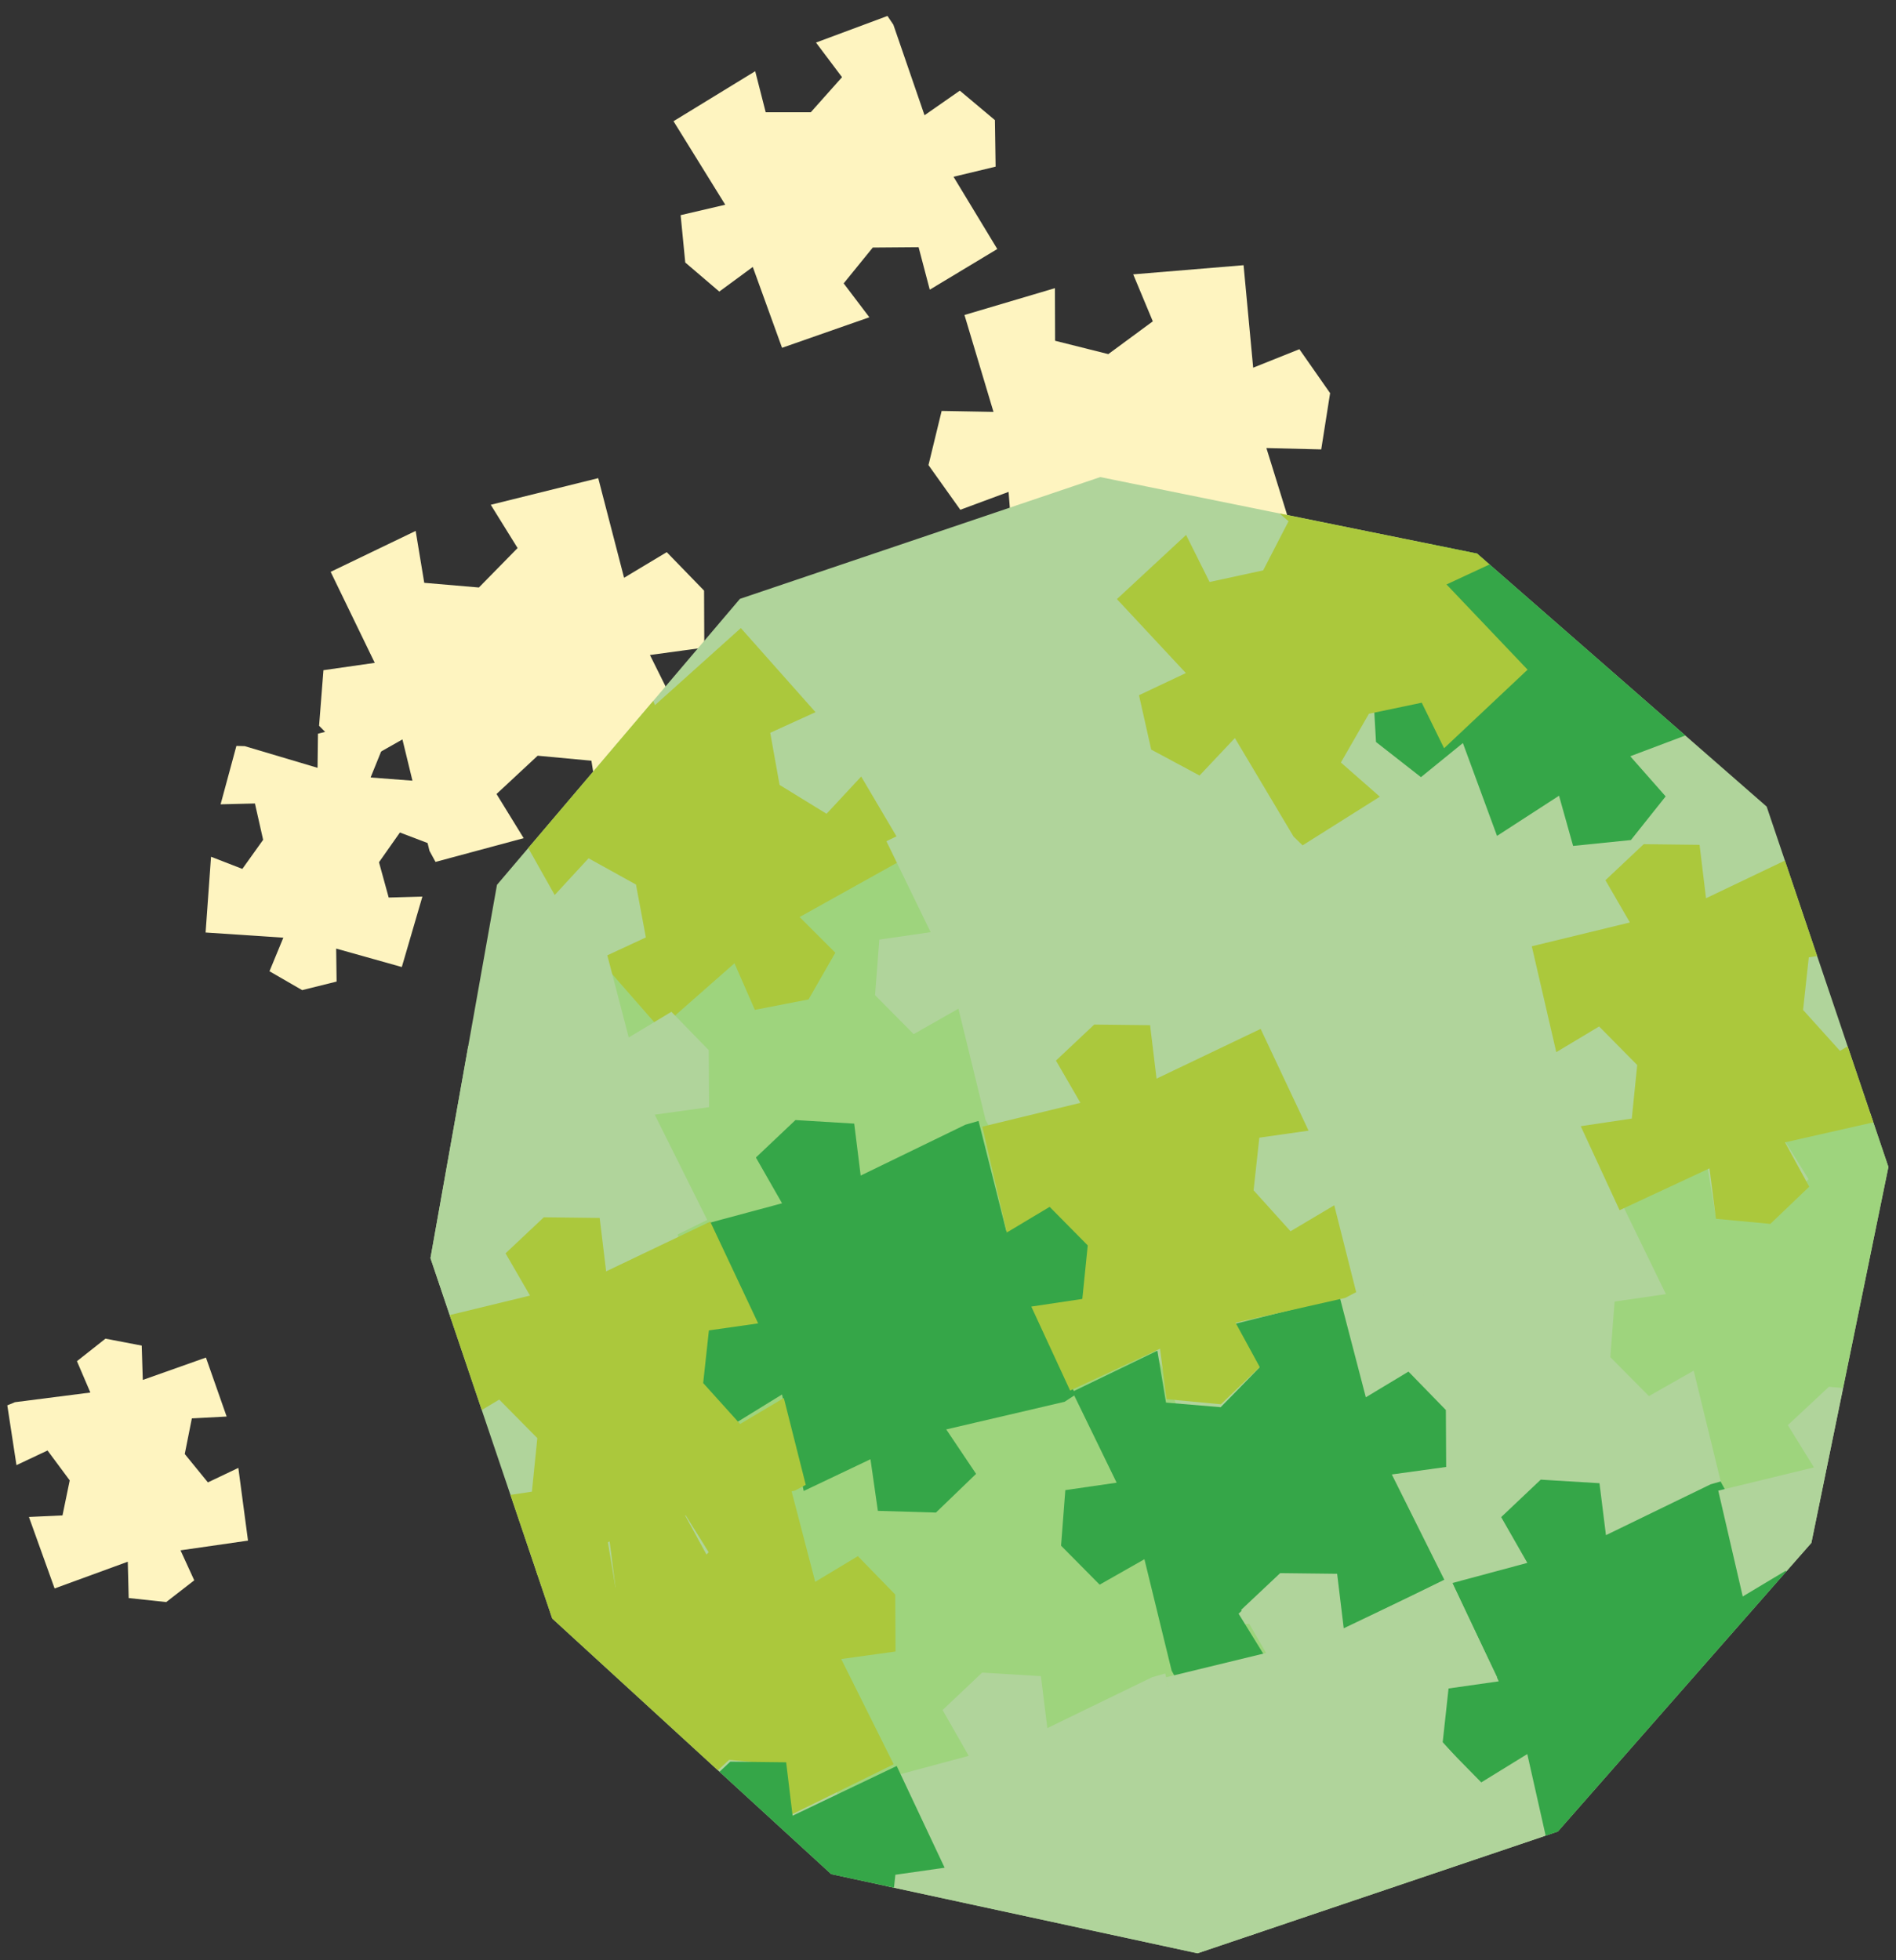 <?xml version="1.0" encoding="utf-8"?>
<!-- Generator: Adobe Illustrator 17.0.0, SVG Export Plug-In . SVG Version: 6.00 Build 0)  -->
<!DOCTYPE svg PUBLIC "-//W3C//DTD SVG 1.1//EN" "http://www.w3.org/Graphics/SVG/1.1/DTD/svg11.dtd">
<svg version="1.1" xmlns="http://www.w3.org/2000/svg" xmlns:xlink="http://www.w3.org/1999/xlink" x="0px" y="0px"
	 width="296.667px" height="306.667px" viewBox="0 0 296.667 306.667" enable-background="new 0 0 296.667 306.667"
	 xml:space="preserve">
<rect x="0" y="0" width="296.667" height="306.667" fill="#333333" stroke="none"/>
<g id="Vrstva_1">
	<g>
		<g>
			<polygon fill="#FEF4C0" points="51.738,89.463 65.039,83.06 66.382,91.18 74.933,91.913 80.987,85.74 76.788,78.972 
				93.606,74.804 97.649,90.393 104.326,86.385 110.166,92.4 110.201,101.311 101.698,102.474 109.887,118.954 93.779,126.849 
				92.538,119.011 84.128,118.228 77.69,124.22 81.941,131.129 68.145,134.842 67.2,133.112 62.969,115.679 55.958,119.648 
				49.927,113.543 50.608,104.85 58.638,103.7 			"/>
			<polygon fill="#FEF4C0" points="156.045,38.958 145.481,45.32 143.732,38.672 136.563,38.729 132.009,44.334 136.029,49.636 
				122.367,54.413 117.789,41.763 112.548,45.617 107.222,41.069 106.499,33.661 113.48,32.031 105.385,18.963 118.167,11.141 
				119.809,17.563 126.865,17.56 131.752,12.074 127.679,6.659 138.863,2.496 139.783,3.861 144.661,18.03 150.182,14.183 
				155.675,18.791 155.785,26.073 149.197,27.655 			"/>
			<polygon fill="#FEF4C0" points="150.91,49.279 165.063,45.082 165.092,53.312 173.417,55.4 180.379,50.272 177.313,42.921 
				194.581,41.49 196.084,57.525 203.316,54.634 208.121,61.505 206.733,70.307 198.153,70.097 203.607,87.673 186.445,92.896 
				186.472,84.961 178.294,82.845 170.982,87.733 174.076,95.232 159.864,96.696 159.208,94.837 157.813,76.952 150.259,79.751 
				145.279,72.761 147.339,64.289 155.45,64.435 			"/>
			<polygon fill="#FEF4C0" points="32.223,212.386 35.463,221.613 30.019,221.901 28.909,227.477 32.53,231.916 37.293,229.647 
				38.805,241.025 28.245,242.544 30.394,247.235 26.006,250.639 20.136,250.008 19.994,244.324 8.544,248.508 4.526,237.324 
				9.778,237.082 10.91,231.602 7.437,226.924 2.576,229.216 1.143,219.861 2.351,219.366 14.139,217.858 12.04,212.952 
				16.502,209.428 22.175,210.514 22.343,215.885 			"/>
			<polygon fill="#FEF4C0" points="68.437,122.432 67.668,132.181 62.573,130.243 59.302,134.894 60.818,140.417 66.092,140.269 
				62.871,151.287 52.6,148.404 52.668,153.563 47.277,154.901 42.165,151.95 44.334,146.695 32.17,145.888 33.02,134.035 
				37.92,135.938 41.173,131.385 39.889,125.701 34.517,125.832 36.99,116.696 38.295,116.733 49.686,120.122 49.751,114.786 
				55.257,113.368 60.005,116.656 57.987,121.636 			"/>
		</g>
		<g>
			<defs>
				<polygon id="SVGID_1_" points="295.479,182.564 283.423,241.382 243.759,286.538 187.38,305.588 130.061,293.204 
					86.404,253.211 67.354,196.833 77.762,138.429 115.778,93.688 172.157,74.638 231.124,86.607 276.429,126.185 				"/>
			</defs>
			<clipPath id="SVGID_2_">
				<use xlink:href="#SVGID_1_"  overflow="visible"/>
			</clipPath>
			<rect x="64" y="48" clip-path="url(#SVGID_2_)" fill="#B0D49B" width="262" height="270"/>
			<polygon clip-path="url(#SVGID_2_)" fill="#9ED47D" points="93.735,150.054 149.169,129.542 208.046,281.78 132.126,284.549 			
				"/>
			
				<rect x="186.582" y="172.732" transform="matrix(0.999 -0.053 0.053 0.999 -10.903 12.39)" clip-path="url(#SVGID_2_)" fill="#B0D49B" width="84.684" height="79.408"/>
			<polygon clip-path="url(#SVGID_2_)" fill="#ABC83C" points="103.272,160.951 93.735,150.054 101.059,146.658 99.512,138.383 
				92.091,134.276 86.794,140.019 78.448,125.212 92.126,117.307 86.588,112.045 90.745,104.948 99.16,102.582 102.486,110.316 
				115.919,98.258 127.602,111.417 120.518,114.642 121.98,122.798 129.331,127.314 134.749,121.487 141.872,133.556 
				140.484,134.901 125.113,143.467 130.701,149.055 126.509,156.356 118.113,157.988 114.923,150.699 			"/>
			<polygon clip-path="url(#SVGID_2_)" fill="#B0D49B" points="154.971,319.698 151.571,304.601 144.369,309.034 138.115,302.661 
				138.779,293.757 146.853,292.6 139.822,277.851 151.577,274.694 147.485,267.53 153.675,261.67 162.867,262.228 163.88,270.355 
				180.253,262.403 182.323,261.809 186.658,279.016 193.572,274.688 199.918,280.864 199.201,289.624 190.891,291.03 
				197.5,304.626 195.785,305.744 177.267,310.069 181.936,317.022 175.655,323.079 166.568,322.808 165.411,314.734 			"/>
			<polygon clip-path="url(#SVGID_2_)" fill="#ABC83C" points="81.645,246.607 94.937,240.185 96.291,248.303 104.843,249.024 
				110.889,242.843 106.679,236.081 123.492,231.889 127.557,247.472 134.229,243.455 140.077,249.462 140.124,258.373 
				131.623,259.547 139.835,276.016 123.738,283.934 122.487,276.098 114.075,275.326 107.645,281.328 111.906,288.23 
				98.115,291.963 97.169,290.234 92.913,272.807 85.908,276.786 79.867,270.689 80.537,261.996 88.565,260.834 			"/>
			<polygon clip-path="url(#SVGID_2_)" fill="#35A648" points="110.496,332.865 104.419,319.721 112.404,318.529 113.253,310.153 
				107.291,304.12 100.589,308.136 96.757,291.577 112.108,287.85 108.279,281.239 114.268,275.603 123.009,275.705 
				124.019,284.063 140.307,276.282 147.806,292.201 140.099,293.298 139.203,301.535 144.982,307.941 151.823,303.877 
				155.255,317.465 153.543,318.365 136.381,322.249 140.166,329.186 134.086,335.009 125.571,334.207 124.565,326.314 			"/>
			<polygon clip-path="url(#SVGID_2_)" fill="#35A648" points="125.762,233.256 122.362,218.159 115.16,222.592 108.906,216.219 
				109.57,207.315 117.644,206.158 110.613,191.409 122.368,188.252 118.276,181.088 124.466,175.228 133.658,175.787 
				134.671,183.914 151.044,175.962 153.114,175.367 157.449,192.574 164.363,188.246 170.709,194.422 169.992,203.182 
				161.682,204.588 168.291,218.185 166.576,219.303 148.058,223.627 152.727,230.58 146.445,236.637 137.359,236.367 
				136.202,228.292 			"/>
			<polygon clip-path="url(#SVGID_2_)" fill="#B0D49B" points="52.468,161.445 65.76,155.024 67.114,163.142 75.666,163.862 
				81.712,157.681 77.503,150.919 94.315,146.727 98.38,162.31 105.052,158.293 110.9,164.3 110.948,173.211 102.446,174.386 
				110.658,190.854 94.561,198.772 93.31,190.936 84.899,190.164 78.469,196.166 82.729,203.069 68.938,206.801 67.992,205.073 
				63.736,187.646 56.731,191.624 50.69,185.527 51.36,176.834 59.388,175.673 			"/>
			<polygon clip-path="url(#SVGID_2_)" fill="#ABC83C" points="81.32,247.704 75.243,234.56 83.227,233.367 84.076,224.991 
				78.114,218.959 71.412,222.975 67.58,206.416 82.931,202.688 79.102,196.078 85.091,190.441 93.832,190.543 94.842,198.901 
				111.131,191.12 118.629,207.04 110.923,208.137 110.026,216.373 115.806,222.78 122.647,218.716 126.078,232.303 
				124.367,233.203 107.204,237.088 110.99,244.024 104.909,249.847 96.395,249.046 95.389,241.153 			"/>
			<polygon clip-path="url(#SVGID_2_)" fill="#35A648" points="242.375,289.514 238.975,274.416 231.773,278.849 225.519,272.476 
				226.183,263.573 234.257,262.416 227.226,247.666 238.981,244.509 234.889,237.346 241.078,231.485 250.271,232.044 
				251.283,240.171 267.656,232.219 269.727,231.625 274.062,248.831 280.976,244.504 287.321,250.679 286.604,259.439 
				278.295,260.846 284.904,274.442 283.189,275.56 264.671,279.884 269.339,286.837 263.058,292.894 253.971,292.624 
				252.815,284.55 			"/>
			<polygon clip-path="url(#SVGID_2_)" fill="#35A648" points="167.8,217.735 181.093,211.314 182.446,219.431 190.999,220.152 
				197.044,213.971 192.835,207.209 209.648,203.017 213.712,218.6 220.384,214.583 226.233,220.59 226.28,229.501 217.778,230.675 
				225.991,247.144 209.894,255.062 208.642,247.226 200.231,246.454 193.801,252.456 198.061,259.359 184.271,263.091 
				183.324,261.362 179.068,243.935 172.063,247.914 166.023,241.817 166.692,233.124 174.72,231.962 			"/>
			<polygon clip-path="url(#SVGID_2_)" fill="#B0D49B" points="211.918,204.384 208.518,189.287 201.316,193.72 195.062,187.347 
				195.726,178.443 203.8,177.287 196.769,162.537 208.523,159.38 204.431,152.216 210.621,146.356 219.814,146.915 
				220.826,155.042 237.199,147.09 239.27,146.496 243.605,163.702 250.519,159.375 256.864,165.55 256.147,174.31 247.838,175.717 
				254.447,189.313 252.732,190.431 234.214,194.755 238.882,201.708 232.601,207.765 223.514,207.495 222.358,199.421 			"/>
			<polygon clip-path="url(#SVGID_2_)" fill="#B0D49B" points="138.697,131.607 151.99,125.186 153.343,133.304 161.896,134.025 
				167.941,127.843 163.732,121.081 180.545,116.889 184.609,132.473 191.281,128.455 197.13,134.463 197.177,143.374 
				188.675,144.548 196.888,161.016 180.791,168.935 179.539,161.098 171.128,160.327 164.698,166.328 168.959,173.231 
				155.168,176.964 154.221,175.235 149.965,157.808 142.96,161.787 136.92,155.69 137.589,146.996 145.618,145.835 			"/>
			<polygon clip-path="url(#SVGID_2_)" fill="#ABC83C" points="167.443,217.552 161.366,204.408 169.35,203.215 170.199,194.839 
				164.237,188.807 157.535,192.823 153.703,176.264 169.055,172.536 165.225,165.925 171.214,160.289 179.955,160.391 
				180.965,168.749 197.254,160.968 204.752,176.887 197.046,177.984 196.149,186.221 201.929,192.627 208.77,188.564 
				212.201,202.151 210.49,203.051 193.327,206.935 197.113,213.872 191.033,219.695 182.518,218.894 181.512,211.001 			"/>
			<polygon clip-path="url(#SVGID_2_)" fill="#9ED47D" points="253.743,188.235 267.036,181.813 268.389,189.931 276.942,190.652 
				282.987,184.47 278.778,177.709 295.591,173.516 299.655,189.1 306.327,185.082 312.176,191.09 312.223,200.001 303.721,201.175 
				311.934,217.644 295.837,225.562 294.585,217.726 286.174,216.954 279.744,222.956 284.005,229.858 270.214,233.591 
				269.267,231.862 265.011,214.435 258.006,218.414 251.966,212.317 252.635,203.624 260.664,202.462 			"/>
			<polygon clip-path="url(#SVGID_2_)" fill="#B0D49B" points="282.595,274.493 276.518,261.349 284.502,260.157 285.351,251.781 
				279.389,245.748 272.687,249.764 268.855,233.205 284.207,229.478 280.378,222.867 286.367,217.231 295.107,217.332 
				296.118,225.69 312.406,217.91 319.905,233.829 312.198,234.926 311.301,243.163 317.081,249.569 323.922,245.505 
				327.354,259.093 325.642,259.993 308.479,263.877 312.265,270.814 306.185,276.637 297.67,275.835 296.664,267.942 			"/>
			<polygon clip-path="url(#SVGID_2_)" fill="#ABC83C" points="253.418,189.332 247.341,176.188 255.326,174.995 256.175,166.619 
				250.213,160.587 243.511,164.603 239.679,148.044 255.03,144.316 251.201,137.705 257.19,132.069 265.931,132.171 
				266.941,140.529 283.229,132.748 290.728,148.667 283.022,149.764 282.125,158.001 287.904,164.407 294.745,160.344 
				298.177,173.931 296.465,174.831 279.303,178.715 283.088,185.652 277.008,191.475 268.493,190.674 267.487,182.781 			"/>
			<polygon clip-path="url(#SVGID_2_)" fill="#B0D49B" points="196.462,304.511 190.265,291.106 198.408,289.889 199.273,281.347 
				193.193,275.195 186.358,279.29 182.45,262.402 198.106,258.601 194.201,251.859 200.309,246.111 209.223,246.214 
				210.253,254.738 226.866,246.803 234.513,263.039 226.654,264.157 225.739,272.558 231.633,279.091 238.61,274.947 
				242.11,288.804 240.365,289.722 222.861,293.684 226.722,300.758 220.521,306.697 211.837,305.88 210.811,297.83 			"/>
			<polygon clip-path="url(#SVGID_2_)" fill="#35A648" points="234.24,130.772 228.897,116.248 222.335,121.583 215.303,116.082 
				214.798,107.168 222.652,104.966 213.755,91.262 224.996,86.596 220.004,80.029 225.375,73.41 234.561,72.763 236.627,80.688 
				251.821,70.666 253.796,69.806 260.342,86.299 266.631,81.106 273.729,86.4 274.162,95.178 266.107,97.658 274.436,110.275 
				272.881,111.607 255.087,118.313 260.624,124.596 255.187,131.422 246.143,132.341 243.942,124.487 			"/>
			<polygon clip-path="url(#SVGID_2_)" fill="#ABC83C" points="174.763,93.727 185.586,83.688 189.262,91.051 197.649,89.231 
				201.616,81.548 195.607,76.319 210.45,67.378 218.908,81.083 224.108,75.285 231.461,79.312 234.121,87.817 226.338,91.434 
				239.021,104.768 225.956,117.061 222.46,109.936 214.193,111.666 209.807,119.291 215.905,124.64 203.816,132.254 
				202.404,130.879 193.222,115.468 187.693,121.327 180.13,117.27 178.219,108.764 185.553,105.298 			"/>
		</g>
	</g>
</g>
<g id="Vrstva_2" display="none">
	<polygon display="inline" fill="none" stroke="#FF2EFF" stroke-miterlimit="10" points="-6066.689,663.739 -6031.498,668.314 
		-6035.369,649.311 -6016.717,640.865 -5998.066,649.311 -6001.937,667.61 -5964.634,664.091 -5967.097,691.892 -5948.446,688.725 
		-5940.704,706.673 -5949.15,726.028 -5967.449,721.805 -5963.227,763.331 -5963.578,768.258 -6004.048,764.035 -6000.177,782.334 
		-6018.477,791.132 -6036.776,782.686 -6033.257,763.683 -6067.745,767.202 -6068.801,762.627 -6063.522,719.342 -6082.173,723.917 
		-6090.268,705.617 -6082.525,686.262 -6064.226,690.133 	"/>
	<polygon display="inline" fill="none" stroke="#FF2E27" stroke-miterlimit="10" points="-6067.745,767.202 -6033.257,763.683 
		-6036.776,782.686 -6018.477,791.132 -6000.177,782.334 -6004.048,764.035 -5963.578,768.258 -5967.097,805.913 -5949.15,802.394 
		-5941.056,820.341 -5948.094,840.048 -5967.801,835.825 -5962.875,878.759 -6004.752,883.334 -6001.233,865.034 -6019.181,856.588 
		-6038.184,864.682 -6034.313,883.334 -6067.745,880.519 -6068.449,875.944 -6063.874,834.066 -6082.525,837.233 -6090.971,818.934 
		-6082.525,800.282 -6063.874,804.153 	"/>
	<polygon display="inline" fill="none" stroke="#FF2E27" stroke-miterlimit="10" points="-5849.707,663.777 -5846.188,698.265 
		-5865.191,694.745 -5873.637,713.045 -5864.839,731.345 -5846.54,727.474 -5850.763,767.944 -5888.418,764.425 -5884.898,782.372 
		-5902.846,790.466 -5922.554,783.428 -5918.331,763.721 -5961.264,768.648 -5965.839,726.77 -5947.54,730.289 -5939.093,712.341 
		-5947.188,693.338 -5965.839,697.209 -5963.023,663.777 -5958.449,663.073 -5916.571,667.648 -5919.738,648.997 -5901.438,640.551 
		-5882.787,648.997 -5886.658,667.648 	"/>
</g>
</svg>
